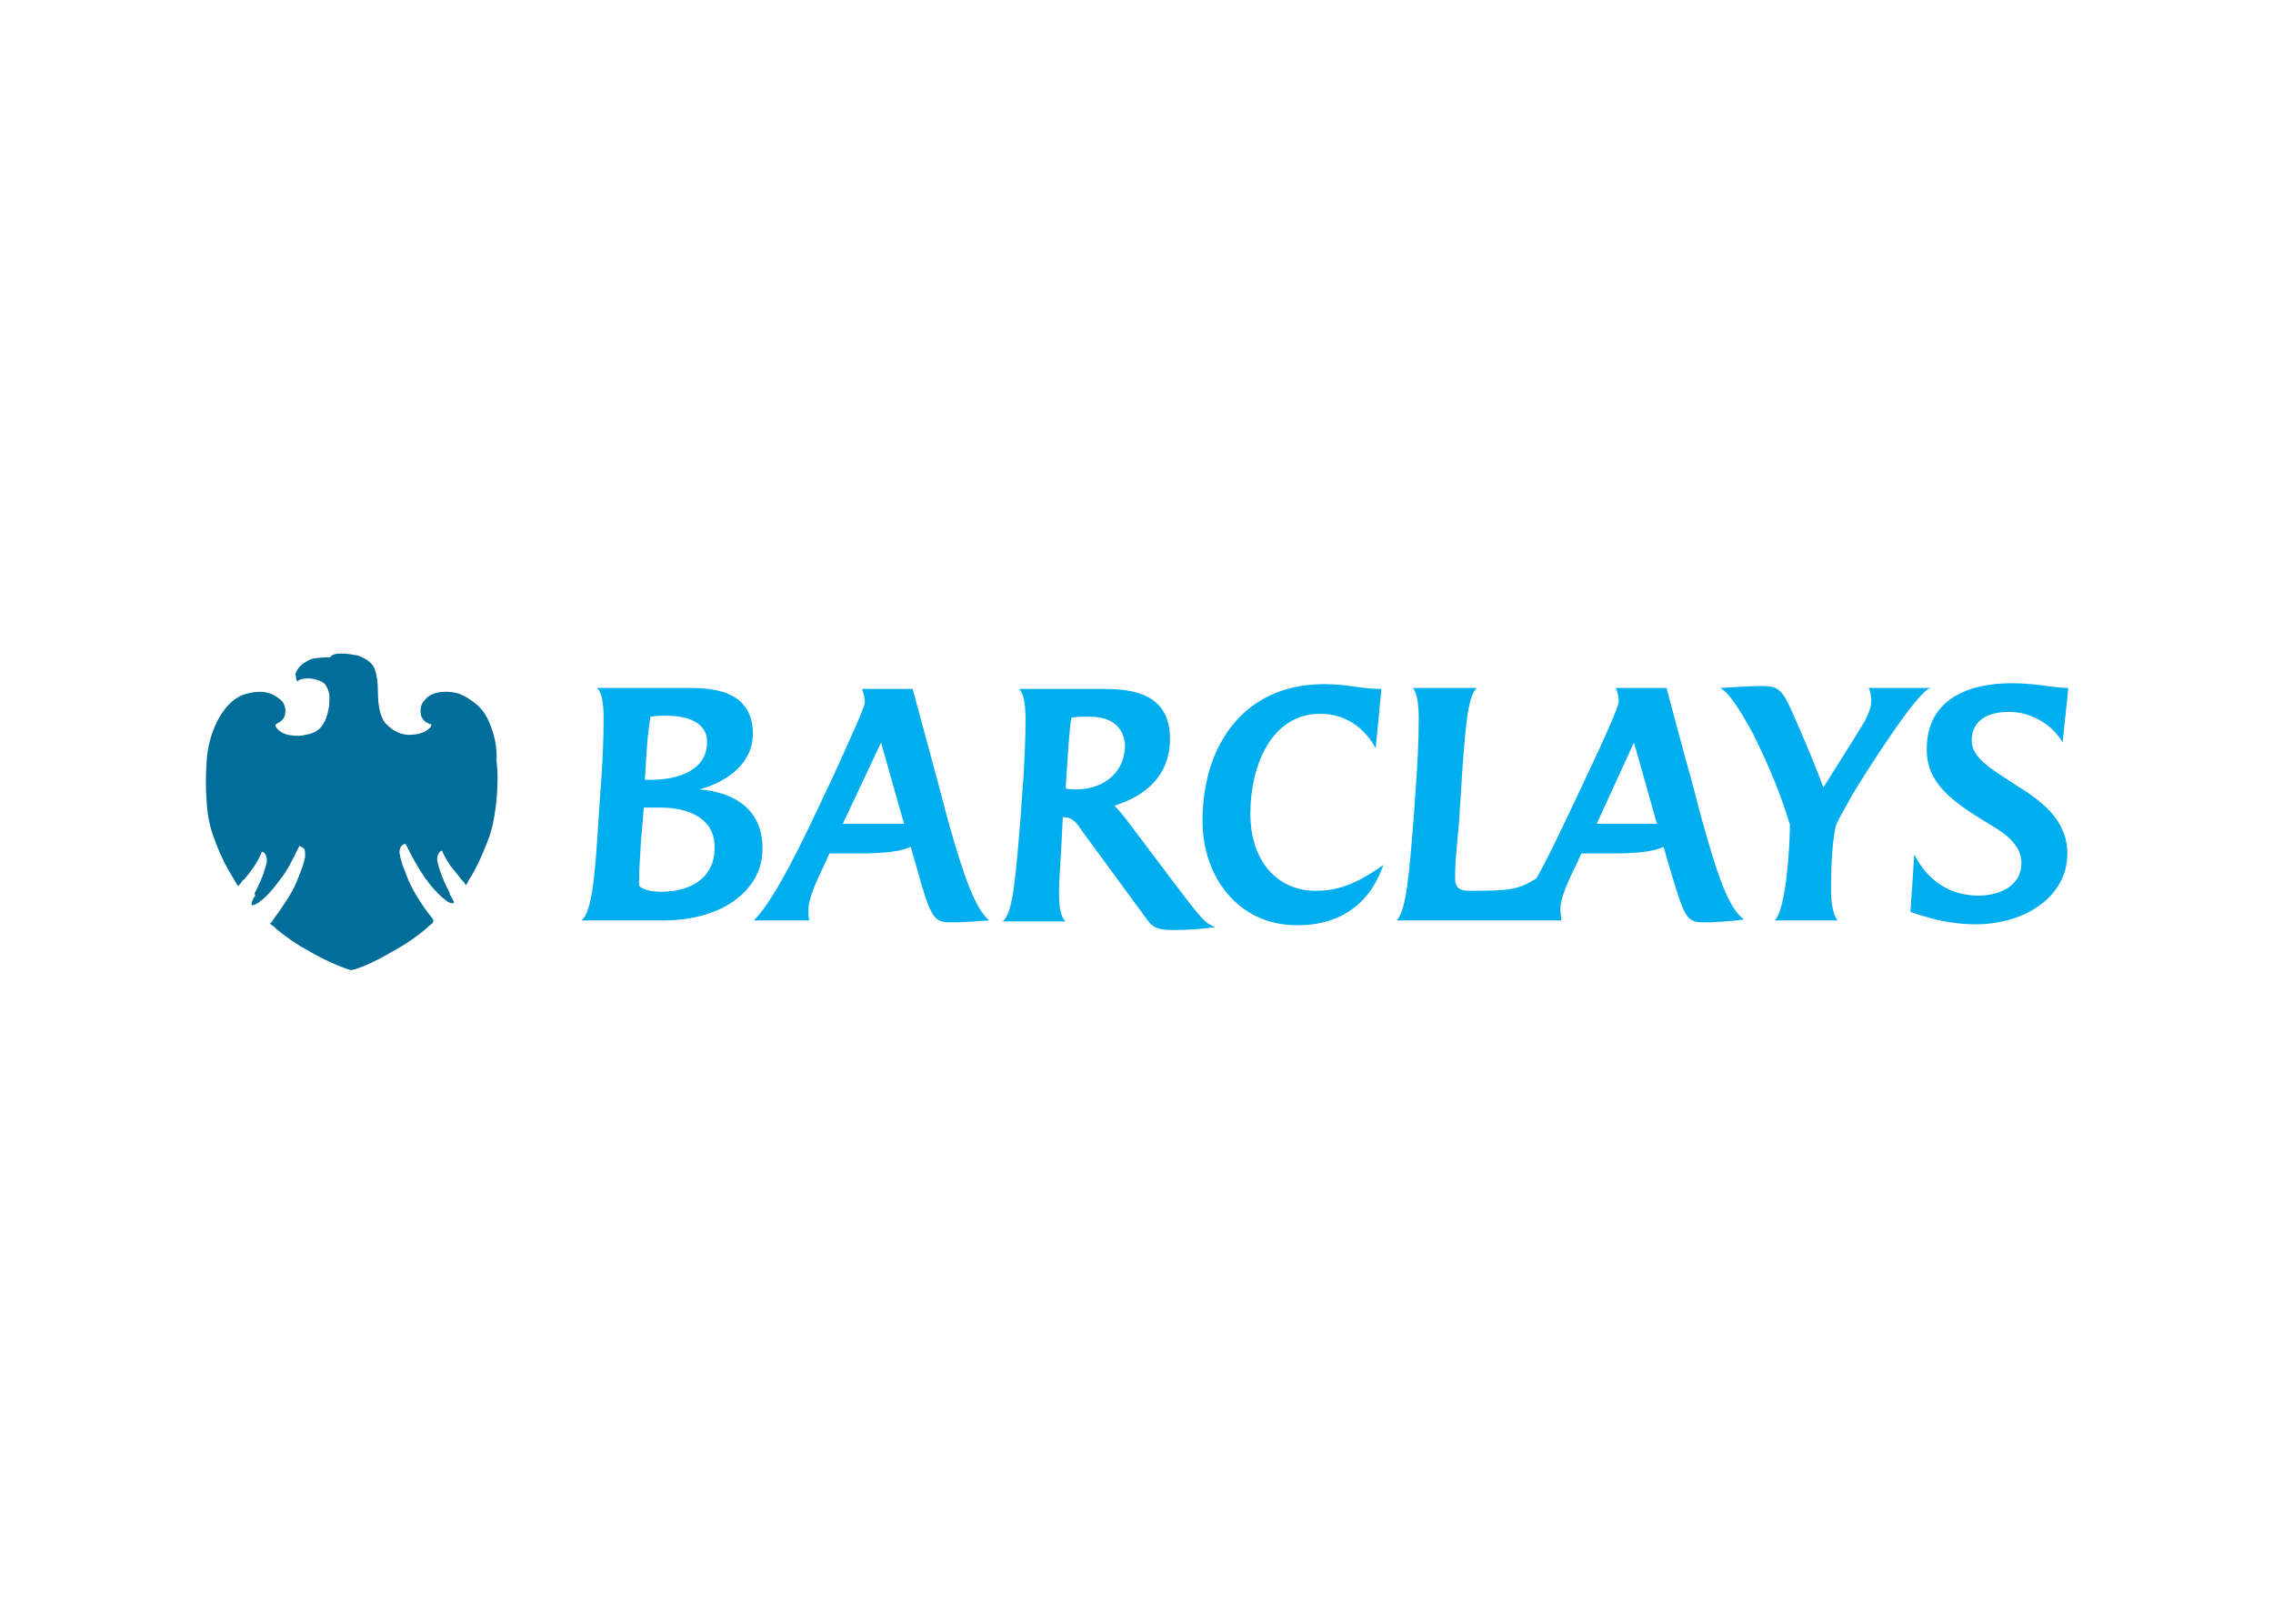 <svg viewBox="0 0 560 400" xmlns="http://www.w3.org/2000/svg" xmlns:serif="http://www.serif.com/" fill-rule="evenodd" clip-rule="evenodd"><path fill="none" d="M0 0h560v400h-560z"/><clipPath id="a"><path serif:id="Artboard1" d="M0 0h560v400h-560z"/></clipPath><g clip-path="url(#a)"><clipPath id="b"><path d="M50 160.992h460v78.016h-460z"/></clipPath><g clip-path="url(#b)"><path d="M163.33 226.752h-20.034c2.593-2.358 3.301-10.843 4.243-26.162l.235-3.536c.707-8.486.943-15.32.943-20.034 0-4.007-.472-6.6-1.65-7.543h22.391c5.421 0 16.027.236 16.027 11.313 0 7.543-6.835 12.021-13.198 13.671 8.956.706 15.556 5.185 15.556 14.377.236 9.9-9.192 17.914-24.513 17.914m-.707-27.813h-4.007l-.706 8.485c-.236 3.771-.472 6.836-.472 10.607 0 .471 1.65 1.649 5.422 1.649 8.013 0 13.198-4.007 13.198-10.607.235-7.305-6.128-10.134-13.435-10.134m1.651-22.627c-1.179 0-2.593 0-4.008.235-.706 4.008-.942 7.778-1.177 12.256 0 0-.236 3.536-.236 3.3h1.414c7.307 0 13.907-2.592 13.907-9.192.234-3.771-3.066-6.599-9.9-6.599m70.708 50.911c-4.949 0-5.421-.236-9.192-13.671l-1.414-4.949c-2.357 1.178-6.599 1.649-13.199 1.649h-6.836l-1.178 2.592c-1.178 2.593-4.006 8.015-4.006 11.314 0 .707 0 1.414.235 2.592h-13.671c3.771-3.77 8.957-12.963 15.792-27.576l4.007-8.486c3.535-7.778 7.542-16.499 7.542-17.676 0-1.179-.235-2.122-.707-3.301h12.492s3.3 12.256 6.128 22.627l2.358 8.957c4.242 15.32 7.07 22.626 10.37 25.455-3.3.237-7.306.473-8.721.473m-17.913-44.311l-9.428 20.035h15.085l-5.657-20.035m72.123 46.196c-4.242 0-5.185-.706-6.599-2.592l-16.263-22.156c-1.178-1.885-2.357-3.064-4.242-3.064h-.235l-.236 4.478c-.235 5.893-.706 10.607-.706 14.142 0 3.771.471 6.128 1.649 7.071h-15.556c2.358-1.886 3.064-8.485 4.479-26.162l.235-3.536c.706-8.485.943-15.32.943-20.034 0-4.007-.472-6.599-1.65-7.542h20.977c7.071 0 16.263 1.178 16.263 12.256 0 9.192-6.128 14.142-13.67 16.498.707.708 2.121 2.358 2.828 3.301l11.55 15.319c7.306 9.664 7.777 10.136 10.371 11.314-3.067.472-7.31.707-10.138.707m-20.741-52.56c-1.415 0-3.065 0-4.479.236-.471 2.356-.706 6.599-1.178 13.434l-.235 4.008c.707.235 1.886.235 2.592.235 7.071 0 12.021-4.478 12.021-10.842-.236-4.479-3.3-7.071-8.721-7.071m51.146 51.382c-14.849 0-23.334-12.256-23.334-25.691 0-18.855 10.371-33.705 29.933-33.705 6.129 0 8.957 1.179 14.142 1.179l-1.414 14.613c-2.829-5.186-7.543-8.485-13.671-8.485-12.256 0-17.205 13.198-17.205 24.512 0 12.256 7.071 19.092 16.027 19.092 4.95 0 9.428-1.179 16.734-6.364-3.064 8.956-9.899 14.849-21.212 14.849m100.877-.707c-4.949 0-5.184-.236-9.192-13.671l-1.414-4.949c-2.357 1.178-6.6 1.649-13.198 1.649h-7.072l-1.177 2.592c-1.886 3.772-4.008 8.25-4.008 11.314 0 .707.236 1.65.236 2.592h-40.54c2.358-2.592 3.064-11.078 4.242-26.162l.236-3.536c.707-8.72.943-15.319.943-20.034 0-3.771-.472-6.364-1.414-7.542h15.791c-2.357 1.649-3.064 10.842-4.007 26.162l-.235 3.536c-.236 5.656-1.178 11.549-1.178 16.97 0 2.592.942 3.3 3.771 3.3 9.663 0 11.784-.235 16.262-3.064 2.829-4.95 5.657-11.078 8.721-17.442l4.006-8.485c3.771-8.013 7.543-16.263 7.543-17.677 0-1.178-.235-2.121-.707-3.3h12.492s4.95 18.62 6.128 22.627l2.357 8.957c4.243 15.319 6.836 22.626 10.607 25.455-3.3.472-7.778.708-9.193.708m-17.913-44.311l-9.191 20.035h14.848l-5.657-20.035m53.74 12.963c-1.179 2.357-3.065 5.185-4.008 7.542-.942 4.242-1.178 9.9-1.178 16.028 0 2.592.472 6.128 1.65 7.306h-15.556c2.828-2.592 3.771-18.384 3.771-23.57-2.121-7.07-4.95-14.142-9.193-22.626-2.828-5.186-5.892-10.136-8.013-11.078 3.535-.236 8.013-.472 10.135-.472 3.771 0 4.95.472 7.306 5.657 3.771 8.485 6.365 14.848 8.014 19.326 3.771-6.128 6.6-10.37 10.136-16.262.706-1.415 1.649-3.3 1.649-4.95 0-1.178-.235-2.828-.707-3.3h15.32c-3.3.708-16.498 21.686-19.326 26.399m51.852-12.963c-2.357-4.242-7.542-7.542-13.198-7.542-4.95 0-9.192 1.885-9.192 7.071 0 4.478 5.421 7.306 11.078 11.077 6.128 3.771 12.492 8.486 12.492 16.735 0 10.607-10.372 17.442-22.628 17.442-4.95 0-10.134-.943-16.027-3.064l.943-14.142c2.829 5.657 8.014 10.135 15.791 10.135 5.893 0 10.607-2.829 10.607-8.014 0-4.242-3.536-7.071-8.014-9.663-9.428-5.657-15.32-10.135-15.32-18.384 0-12.257 10.134-16.263 20.977-16.263 6.128 0 10.135 1.178 13.906 1.178l-1.415 13.434z" fill="#00aeef"/><path fill="none" d="M50.197 147.793h459.607v103.707h-459.607z"/><path d="M120.435 177.726c-.708-1.65-1.886-3.535-4.008-4.949-.942-.707-2.121-1.415-3.3-1.886-.943-.235-1.885-.472-3.064-.472h-.235c-1.415 0-4.007.236-5.421 2.358-.707.706-.943 2.121-.707 3.299.235.944.943 1.886 1.886 2.122 0 0 .235.235.707.235 0 .236-.236.707-.236.707-.707.706-1.886 1.885-5.421 1.885h-.236c-1.885-.235-3.299-.706-5.42-2.828-1.179-1.414-1.886-4.007-1.886-8.014 0-2.12-.236-3.77-.707-5.184-.236-.944-1.178-1.886-1.886-2.358-.707-.471-1.178-.707-2.357-1.178-1.415-.235-2.829-.472-4.007-.472-1.414 0-2.357.236-2.828.943h-1.414l-2.357.236c-1.415.235-2.357.943-3.301 1.649-.235.236-1.178 1.179-1.414 2.121 0 .707.235 1.414.235 1.65l.236.235c.472-.471 1.414-.706 2.593-.706 1.649 0 4.006.706 4.478 1.885 1.178 1.886.706 3.3.706 4.95-.706 4.478-2.356 6.6-5.892 7.071-.707.236-1.414.236-1.886.236-2.592 0-4.478-.707-5.421-2.358v-.471s.236 0 .472-.236c.942-.471 1.649-1.178 1.885-2.121.235-1.178 0-2.357-.706-3.3-1.414-1.414-3.301-2.357-5.422-2.357-1.414 0-2.357.236-3.3.471-2.829.707-5.421 3.064-7.306 6.836-1.414 2.829-2.357 6.128-2.592 9.899-.236 3.772-.236 6.836 0 9.664.235 4.713 1.178 7.542 2.357 10.606 1.178 3.064 2.592 5.893 4.241 8.485.472.707.708 1.414 1.179 1.886l.236-.235c.235-.236.471-.472.706-.943.943-.707 2.593-3.064 3.064-3.771.472-.707 1.179-1.886 1.65-3.064l.235-.471.472.235c.471.472.707 1.178.707 1.886 0 .707-.236 1.414-.707 2.829-.472 1.649-1.415 3.535-2.357 5.42.235.236.235.708 0 .708-.707 1.177-.707 1.649-.707 2.121h.235c.235 0 1.178-.235 1.886-.944.706-.471 2.592-2.12 4.949-5.42 1.886-2.358 3.065-4.95 4.479-7.778l.235-.472.471.236.707.471c.236.471.236 1.178.236 1.885-.236 1.886-1.414 4.479-2.122 6.365-1.414 3.3-4.006 6.836-5.892 9.428 0 .235-.472.707-.707.707.235.236.472.471.943.706l.707.707c2.593 2.122 4.949 3.772 8.013 5.422 2.358 1.414 7.072 3.77 10.372 4.713 3.299-.706 8.013-3.3 10.371-4.713 3.064-1.65 5.42-3.3 8.014-5.422l.706-.707.943-.706c.236-.472.236-.707.236-.943l-.236-.236c-1.886-2.357-4.478-6.128-5.893-9.428-.706-1.885-1.885-4.478-2.121-6.363-.235-.707 0-1.415.236-1.886l.471-.472c.235-.235.707-.235.707-.235l.235.471c1.414 2.829 2.829 5.421 4.478 7.778 2.358 3.3 4.243 4.95 4.95 5.421.707.707 1.414.943 1.886.943h.236c.235-.235 0-.707-.708-1.886-.235-.235-.235-.471-.235-.706-.942-1.886-1.886-3.771-2.357-5.422-.472-1.414-.707-2.357-.707-2.828 0-.708.235-1.415.707-1.886l.471-.236.235.472c.472 1.178 1.415 2.592 1.886 3.3l2.829 3.535c.472.472.707.707.707.943l.235.236c.236-.236.471-.707.943-1.65l.235-.235c1.415-2.358 2.829-5.422 4.007-8.486 1.179-2.828 1.886-5.892 2.358-10.606.235-2.828.471-5.892 0-9.663.239-3.536-.704-7.071-1.881-9.664z" fill="url(#c)"/><path fill="none" d="M50.197 147.793h459.607v103.707h-459.607z"/></g></g><defs><radialGradient id="c" cx="0" cy="0" r="1" gradientUnits="userSpaceOnUse" gradientTransform="matrix(79.609 0 0 -79.609 96.598 58419.8)"><stop offset="0" stop-color="#20c4f4"/><stop offset=".3" stop-color="#09b4f0"/><stop offset=".5" stop-color="#00aeef"/><stop offset=".8" stop-color="#0092c8"/><stop offset="1" stop-color="#006e98"/></radialGradient></defs></svg>